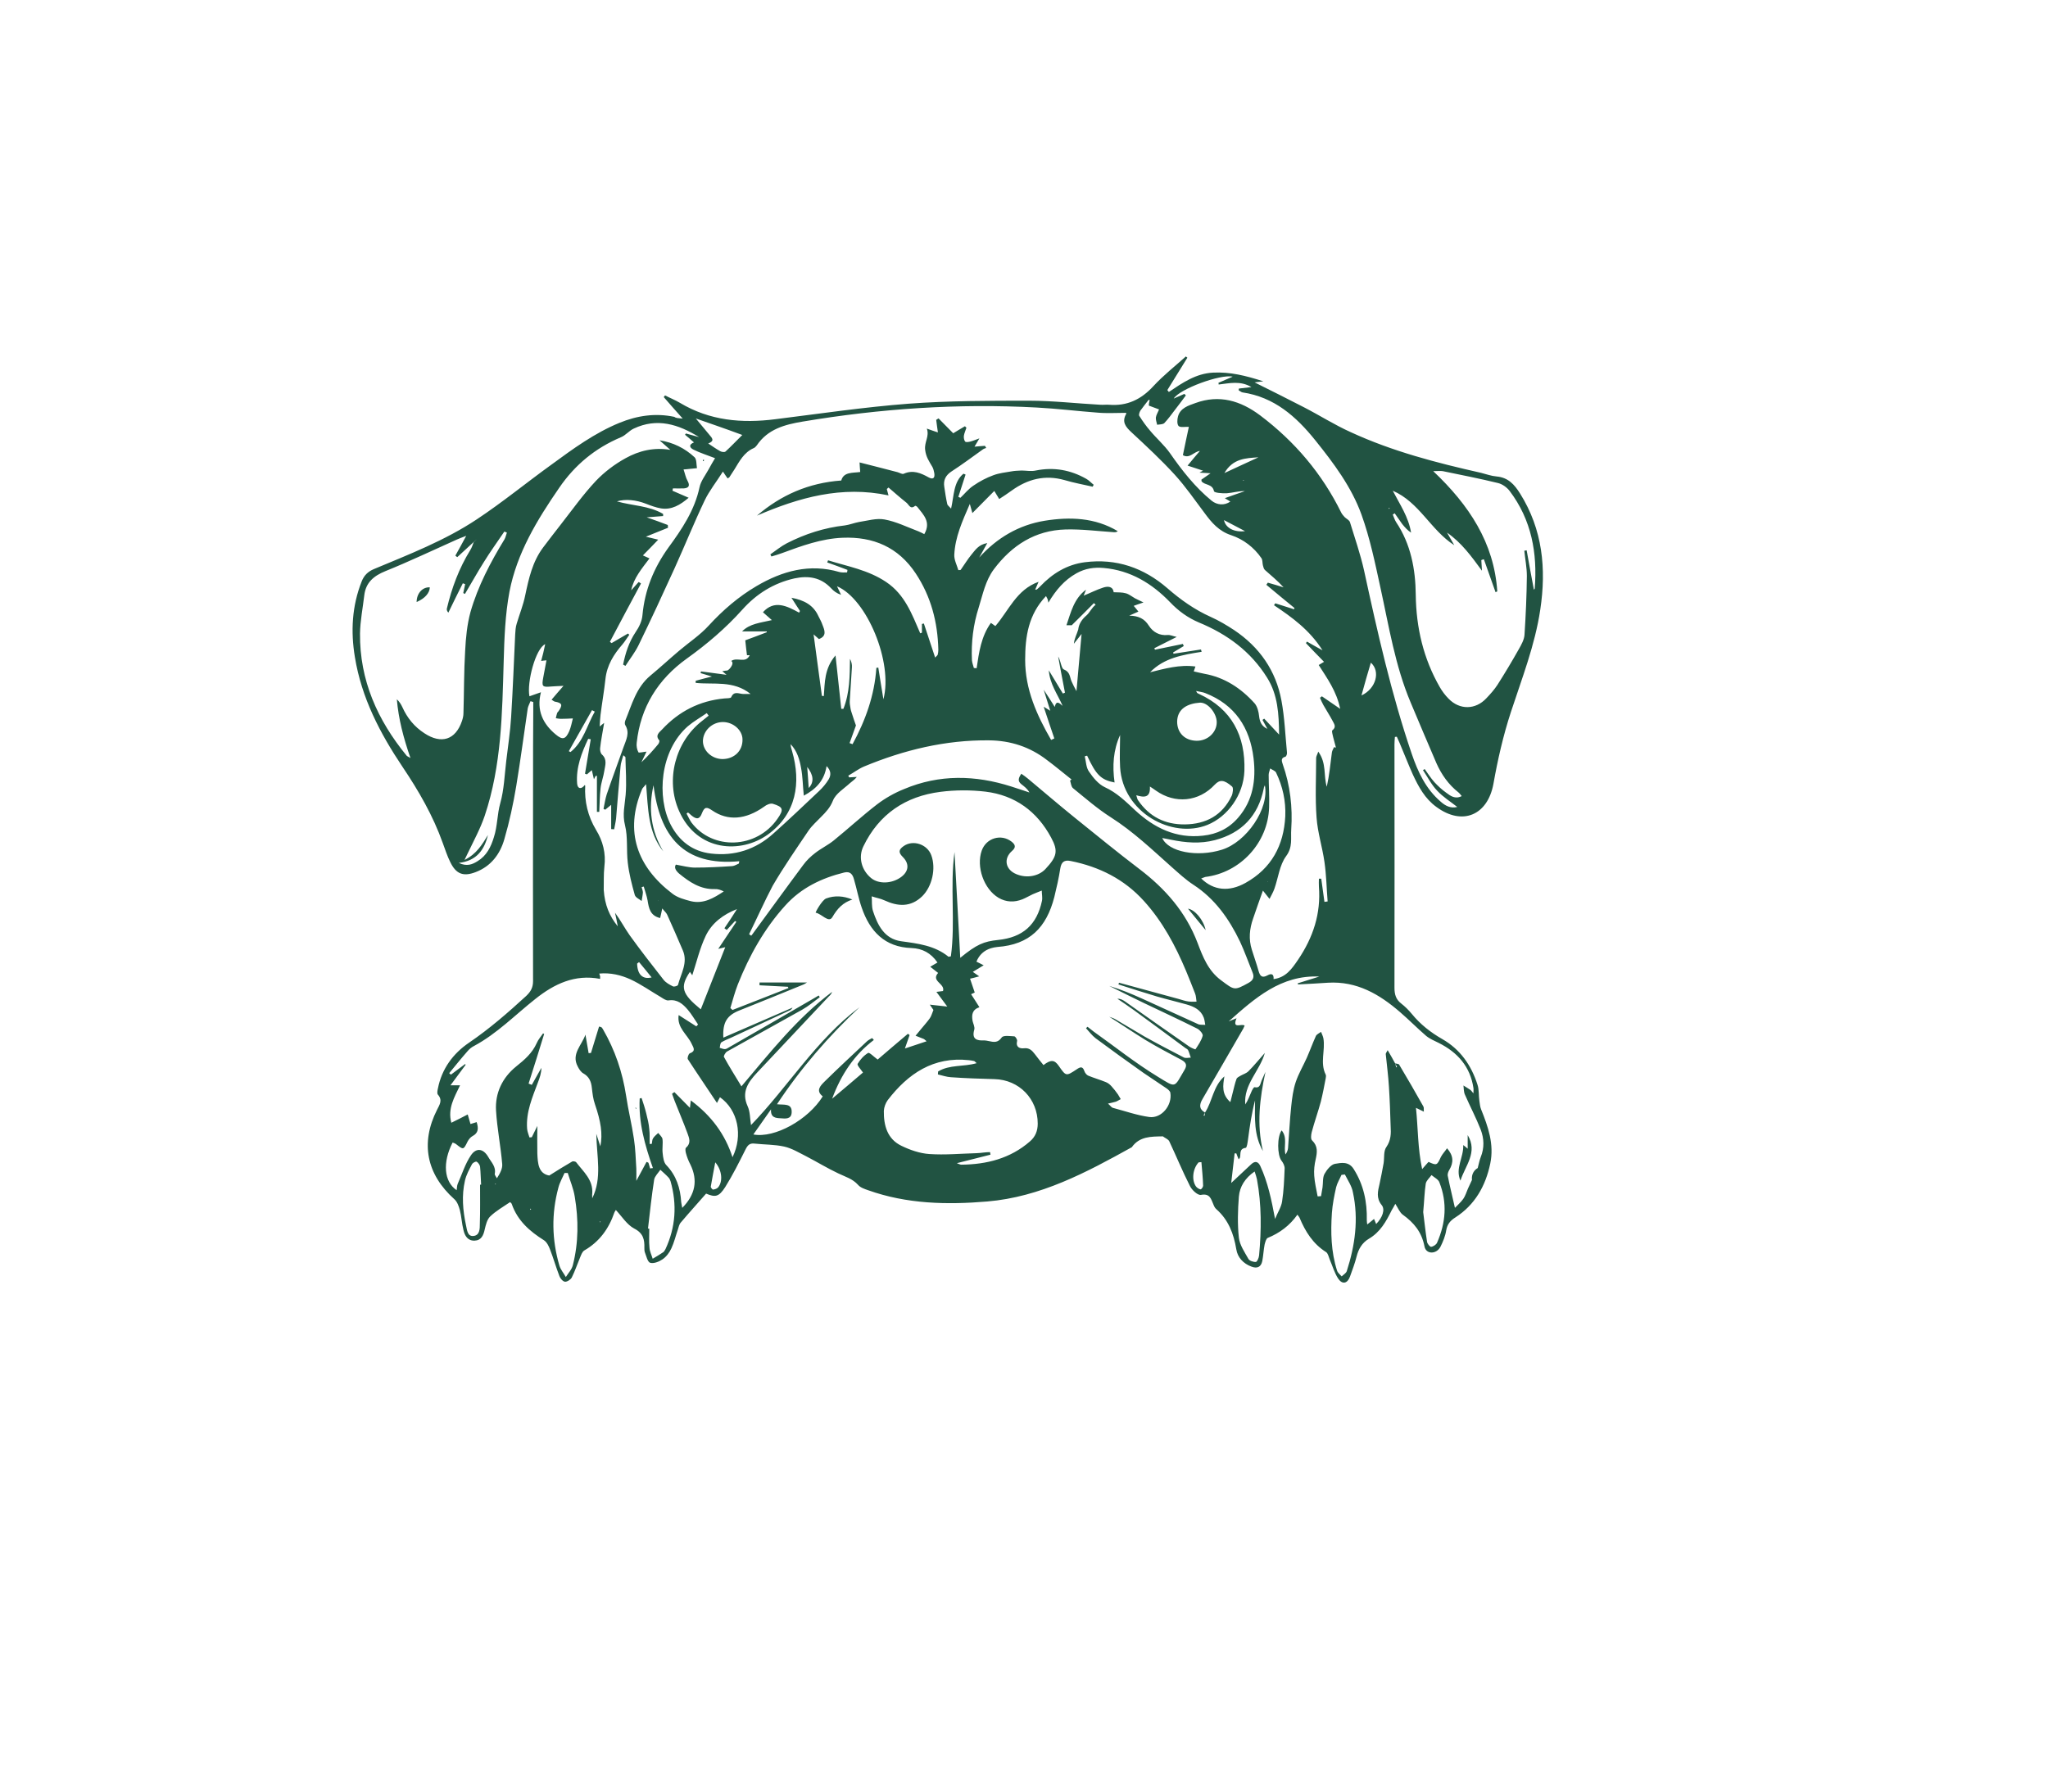 <?xml version="1.0" encoding="utf-8"?>
<!-- Generator: Adobe Illustrator 24.2.3, SVG Export Plug-In . SVG Version: 6.00 Build 0)  -->
<svg version="1.1" id="Layer_1" xmlns="http://www.w3.org/2000/svg" xmlns:xlink="http://www.w3.org/1999/xlink" x="0px" y="0px"
	 viewBox="0 0 595.3 841.9" style="enable-background:new 0 0 595.3 841.9; fill: #215342;" xml:space="preserve"
	 height="350" width="400" transform="translate(-45, -30)">
<g>
	<path d="M182.3,226.7c-3.4-3.8-6.2-7-8.9-10.1c0.2-0.3,0.4-0.5,0.6-0.8c2.3,1.2,4.8,2.2,7,3.5c14,8.4,29.1,9.7,44.8,7.7
		c20.9-2.6,41.7-5.7,62.7-7.3c18.8-1.4,37.8-1.4,56.6-1.4c11.1,0,22.3,1.3,33.4,1.9c1.4,0.1,2.7-0.1,4.1,0
		c8.5,0.7,15.1-2.5,20.8-8.7c4.7-5.1,10.2-9.4,15.3-14c0.2,0.2,0.5,0.4,0.7,0.6c-3.1,5.1-6.3,10.1-9.4,15.2c0.2,0.3,0.5,0.6,0.7,0.9
		c6.4-4.3,12.7-8.7,20.8-9.1c7.9-0.4,15.3,1.4,23.6,4.1c-2.1,0.2-3.3,0.4-4.1,0.5c7.6,3.8,15.5,7.7,23.2,11.7
		c7.4,3.8,14.4,8.3,22,11.7c19.5,9,40.3,14.4,61.2,19.1c2.4,0.6,4.8,1.5,7.3,1.7c5.4,0.5,8.3,3.7,11,8c10.6,16.9,12.4,35.3,9.5,54.6
		c-2.5,16.7-8.6,32.2-13.8,48.1c-3.6,11-6.2,22.4-8.2,33.7c-2.7,14.8-14.6,19.9-26.8,10.9c-5.4-3.9-8.4-9.5-11.1-15.3
		c-2.2-4.9-4.1-9.9-6.2-14.8c-0.4-1-0.9-1.9-1.3-2.9c-0.3,0-0.6,0.1-0.9,0.1c-0.1,1.2-0.2,2.3-0.2,3.5c0,38.1,0.1,76.3,0,114.4
		c0,3.1,0.7,5.5,3.2,7.4c1.8,1.4,3.4,3,4.9,4.8c4,4.9,8.8,8.7,14.4,11.9c8.4,4.8,13.6,12.3,16.5,21.4c0.8,2.4,0.5,5.1,0.9,7.7
		c0.2,1.3,0.3,2.7,0.8,3.9c3.3,8.2,6.2,16.4,4.3,25.5c-2.2,10.5-7.2,19.4-16.4,25.3c-2.4,1.5-3.8,3.2-4.3,6.1
		c-0.4,2.6-1.5,5.3-2.7,7.7c-1.9,3.6-6.8,3.6-7.5-0.2c-1.3-6.7-4.9-11.1-10.2-14.9c-1.4-1-2.2-3.1-3.5-5.1c-0.7,1.3-1.2,2.2-1.7,3
		c-2.6,5.3-5.4,10.3-10.7,13.4c-3.2,1.9-4.9,4.8-5.8,8.4c-0.8,3.2-2,6.3-3.1,9.4c-1.2,3.3-3.6,3.8-5.5,1c-1.8-2.7-2.7-6-4-9
		c-0.5-1.2-0.8-2.9-1.7-3.5c-6.2-3.9-9.8-9.7-12.5-16.2c-0.2-0.4-0.5-0.7-1-1.4c-3.6,5.1-8.3,8.6-13.9,10.9c-0.8,0.3-1.2,2-1.5,3.1
		c-0.5,2.6-0.6,5.2-1.1,7.8c-0.6,2.9-2.5,3.6-5.1,2.6c-3.8-1.4-6.5-4.3-7.1-8.1c-1.2-7.3-3.7-13.9-9.4-18.9
		c-0.7-0.6-1.1-1.5-1.4-2.3c-1.1-2.5-1.6-5.2-5.8-4.4c-1.5,0.3-4.3-2.3-5.2-4.2c-3.5-6.9-6.4-14-9.7-21c-0.5-1-2-1.5-3-2.3
		c-0.1,0-0.2,0-0.3,0c-5.3,0.1-10.7,0-14.3,5.1c-21.4,11.9-43,23.4-67.9,25.5c-18.9,1.6-37.8,1.2-56-5.3c-1.7-0.6-3.6-1.2-4.7-2.5
		c-2.6-2.9-6-3.8-9.3-5.4c-5.1-2.4-10-5.4-15-8c-3.4-1.7-6.8-3.8-10.4-4.6c-4.5-1-9.3-0.9-13.9-1.4c-2.4-0.3-3.3,0.8-4.3,2.8
		c-3,6-6,12-9.5,17.6c-3,4.7-4.7,4.9-9,3.1c-4.1,4.7-8.1,9.1-11.9,13.6c-0.8,0.9-1,2.2-1.4,3.4c-1,2.9-1.7,5.9-3,8.7
		c-0.9,2-2.4,4-4.2,5.2c-1.6,1.1-4.1,2.1-5.8,1.6c-1.2-0.4-1.8-3.2-2.5-5c-0.2-0.6-0.2-1.4-0.2-2c0.1-3.9-0.5-6.9-4.8-9.1
		c-3.4-1.8-5.7-5.6-8.6-8.7c-0.2,0.3-0.5,0.7-0.7,1.2c-2.6,7.6-7,13.7-14.1,17.8c-1,0.6-1.5,2.1-2,3.3c-1.3,3.1-2.4,6.4-3.9,9.4
		c-0.5,1-2.2,2.1-3.2,2c-1-0.1-2.2-1.5-2.6-2.6c-1.6-4.1-2.8-8.4-4.4-12.5c-0.6-1.6-1.5-3.5-2.9-4.4c-6.7-4.2-12.4-9.2-15.1-17
		c-0.1-0.4-0.6-0.7-0.8-0.9c-3.2,2.2-6.6,4.1-9.3,6.7c-1.5,1.4-2.1,4-2.6,6.1c-0.6,2.8-1.6,5.2-4.8,5.3c-3.2,0.1-4.6-2.3-5.2-5
		c-0.8-3.1-0.9-6.3-1.7-9.4c-0.5-1.8-1.2-3.8-2.5-5c-13.2-11.8-16.1-26.5-8.2-42.1c1.2-2.4,2.7-4.5,0.4-7.1c-0.5-0.6-0.2-2,0-2.9
		c1.8-9.2,7.1-16.4,14.6-21.5c9.7-6.6,18.4-14.2,26.9-22c2.2-2.1,3.2-4,3.2-7c-0.1-31,0-62,0-92.9c0-11.5,0-23,0.1-34.5
		c0-1.2,0-2.4,0-3.7c-0.4-0.1-0.9-0.3-1.3-0.4c-0.4,1.1-1.1,2.3-1.3,3.4c-1.8,12.2-3.4,24.4-5.4,36.5c-1.4,8.4-3.2,16.8-5.6,25
		c-2,7-6.3,12.7-13.4,15.4c-5.9,2.3-9.3,0.9-12-4.7c-1.4-2.8-2.4-5.9-3.5-8.9c-4.6-12.9-11.3-24.5-18.9-35.8
		c-10.6-15.8-19.3-32.5-22.4-51.6c-2-12.1-1.4-24,3.2-35.6c1.1-2.8,2.9-4.6,5.8-5.8c16.5-6.9,33.3-13.4,48.2-23.3
		c12.1-8,23.4-17.3,35.2-25.8c10.1-7.4,20.2-14.8,31.9-19.6c8.3-3.4,16.9-4.7,25.8-2.8C179.1,226.5,180.2,226.5,182.3,226.7z
		 M351.9,354.1c1.7,2.6,3.4,5.2,5.2,8.1c0.7-3.3,2.2-1.8,3.7-0.5c-2.4-5.5-6-10.2-6.5-16.7c2.4,4,4.5,7.4,6.6,10.9
		c0.6-0.2,0.4-0.2,1-0.4c-1.1-5.7-2.2-11.4-3.2-17c1.3,2.1,1.4,5.6,2.7,6.1c3,1.2,2.7,3.6,3.6,5.6c0.6,1.4,1.3,2.7,2.3,4.6
		c0.8-9.3,1.6-17.7,2.4-26.9c-1.6,2-2.6,3.3-3.6,4.6c0.2-2.5,1.4-4.5,2-6.6c0.1-0.2,0.1-0.4,0.1-0.6c0.4-2.4,1.9-4.5,3.8-6.1
		c1.6-1.4,2.5-3.7,4.3-5c-0.3-0.3-0.5-0.5-0.8-0.8c-3.5,3.5-6.9,7-10.4,10.4c-1,0-1.6,0-2.5,0l0,0c2.1-6.1,3.5-12.5,9.2-16.7
		c-0.4,0.9-0.7,1.9-1.1,2.8c3.2-1.3,6.1-2.8,9.2-3.8c2.2-0.7,4.5-0.6,4.9,2.2c2.1,0.1,4,0,5.7,0.5c1.5,0.4,2.8,1.5,4.2,2.3
		c1.1,0.6,2.3,1.1,4.1,2c-2.1,0.7-3.3,1.1-4.6,1.6c0.8,0.9,1.4,1.7,2.2,2.7c-1.4,0.6-2.4,1.1-4.3,1.9c4.4,0.1,7.1,1.4,9.2,4.7
		c1.9,3,5,4.8,8.9,4.4c1.1-0.1,2.3,0.5,4.2,0.9c-4,2-7.3,3.7-10.5,5.3c0.1,0.4,0.1,0.3,0.3,0.7c4.4-0.9,8.7-1.8,13.1-2.7
		c0.2,0.6,0.2,0.4,0.4,1c-1.7,1-3.4,2-5,3c0.1,0.3,0.1,0.3,0.2,0.6c4.3-0.7,8.6-1.3,12.9-2c0.1,0.4,0.2,0.7,0.3,1.1
		c-8.8,1.4-17.6,2.8-24.2,9.6c7-1.7,13.8-3.7,21.3-2.7c-0.3,0.9-0.5,1.5-0.8,2.3c1.8,0.4,3.3,0.8,4.9,1.1
		c9.6,1.7,17.3,6.8,23.7,13.9c1.3,1.5,1.9,4,2.1,6c0.3,2.7,1.2,4.8,3.9,6c-0.8-1.4-1.5-2.8-2.3-4.2c0.5-0.4,0.3-0.2,0.8-0.6
		c2.1,2.3,4.3,4.6,7,7.5c-0.1-9.8-0.6-18.7-5.6-26.7c-7.7-12.4-18.8-20.5-32.1-26c-5.2-2.2-9.6-5.4-13.5-9.5
		c-8.5-8.8-18.6-15-31.2-16.1c-4.5-0.4-8.7,0.2-12.8,2.5c-5.7,3.2-9.6,7.8-13.2,13.8c-0.2-1-0.2-1.4-0.4-1.7
		c-0.1-0.4-0.4-0.7-0.7-1.4c-8.3,8.7-9.8,19.1-9.8,30c0,13.9,5.5,26,12.2,37.6c0.9-0.4,0.6-0.3,1.5-0.7c-1.6-4.8-3.3-9.6-5-14.9
		c1.1,0.7,1.9,1.2,3.1,1.9C353.8,360.3,352.9,357.2,351.9,354.1L351.9,354.1z M202.9,345.1c0.8,0.4,4.1-3.4,2.2-4.5
		c2.9-2,6.7,1.4,8.7-2.7c-0.9,0-1.5,0-1.3,0c-0.3-2.2-0.5-4.2-0.8-7c2.8-1,6.4-2.4,10.1-3.8c0-0.1,0-0.3,0-0.4c-3.9,0-7.7,0-11.6,0
		c3.7-3.7,8.5-4,14-5.3c-1.8-1.6-3.2-2.8-4.2-3.7c5.3-5.9,11.2-3,17,0.2c0.1-0.3,0.3-0.5,0.4-0.8c-1.3-1.9-2.5-3.9-4-6.2
		c6,1.1,10.3,3.5,12.6,8.5c0.7,1.4,1.5,2.8,2,4.3c1,2.5,2.1,5.2-1.7,6.6c-0.6-0.5-1.2-1.1-2.5-2.2c1.4,10.2,2.6,19.6,3.9,28.9
		c0.3,0,0.6,0.1,0.9,0.1c0.5-6.3,0.2-12.9,5.5-19.1c1,8.9,1.8,17,2.7,25.1c0.3,0,0.7,0,1,0c3-7.5,3-15.5,3.1-23.5
		c0.7,1.3,1,2.7,0.9,4c-0.3,5.2-0.7,10.4-1,15.7c-0.1,1.3,0.2,2.6,0.4,3.9c0.2,1.1,0.7,2.2,1,3.3c0.4,1.2,0.8,2.5,1.5,4.4
		c-0.8,2.2-1.9,5.2-3,8.3c0.5,0.2,1,0.3,1.4,0.5c6.1-11.2,10.3-22.9,11.2-35.9c0.3,0,0.6,0,0.9-0.1c0.8,4.9,1.5,9.7,2.4,14.9
		c4.6-17.3-7.7-47.1-21.8-53.1c0.7,1.4,1.3,2.7,1.9,4c-2.1-0.7-3.5-1.8-4.7-3.1c-4.8-5.1-10.6-6-17.2-4.6
		c-9.8,2.2-17.9,7.3-24.5,14.7c-7.8,8.7-16.6,16.2-26.1,23c-13.5,9.7-21.7,22.8-23.5,39.5c-0.2,1.5,0.1,3.2,0.8,4.5
		c0.2,0.4,2.4-0.2,3.8-0.3c-0.8,1.7-1.6,3.3-2.4,5c2.9-2.7,5.5-5.6,7.9-8.5c0.4-0.5,0.7-1.5,0.5-1.8c-2.1-2.4,0.1-3.8,1.3-5.1
		c7.9-8.5,17.6-13.5,29.3-14.6c1.1-0.1,3,0,3.2-0.6c1.3-3,3.5-1.6,5.5-1.5c1,0,1.9,0,3.6,0c-8.1-6.5-17.3-4.3-25.8-5.2
		c0-0.3,0-0.7,0-1c2.2-0.6,4.4-1.2,7.6-2c-2.4-0.7-3.9-1.2-5.3-1.6c0.1-0.3,0.1-0.5,0.2-0.8c4,0.5,8,1.1,12,1.6
		c-0.5-0.4-1.1-0.9-2-1.7C201.8,345.2,202.4,345.2,202.9,345.1z M76.4,291.8c-0.3-0.2-0.6-0.4-0.9-0.7c1.6-2.9,3.2-5.7,5.1-9.3
		c-1.9,0.7-3.1,1.2-4.3,1.7c-11.2,5-22.3,10.3-33.7,14.9c-5.4,2.2-9.2,5.3-9.9,11.4c-0.7,6-1.9,11.9-2,17.9
		c-0.2,21.9,8.2,40.7,21.9,57.4c0.2,0.3,0.7,0.4,1.8,1.1c-3.3-9.5-5.6-18.3-6.4-27.6c1.2,1.1,2,2.4,2.6,3.7
		c2.3,5.1,5.6,9.2,10.4,12.3c7.9,5.2,14.6,3.1,17.6-5.8c0.4-1.2,0.7-2.4,0.7-3.7c0.3-9.8,0.2-19.6,0.8-29.3
		c0.3-6.1,0.9-12.3,2.5-18.2c3.5-12.2,9.4-23.4,16-34.2c0.5-0.9,0.7-2,1.1-3.1c-0.4-0.2-0.8-0.4-1.2-0.5c-3.2,4.8-6.6,9.4-9.6,14.3
		c-3.1,4.9-5.9,10-8.9,15c-0.3-0.1-0.5-0.3-0.8-0.4c0.3-1.4,0.6-2.8,0.9-4.2c-0.4-0.1-0.7-0.3-1.1-0.4c-2.3,4.6-4.6,9.2-6.8,13.8
		c-0.7-0.8-0.8-1.4-0.7-1.9c2.3-9.7,5.7-18.9,11-27.5c0.7-1.1,1.1-2.4,1.6-3.7c0.5-0.5,1-0.9,1.5-1.4
		C85.3,283.5,79,289.5,76.4,291.8z M382.7,507.8c1,0.4,2.2,0.7,3.1,1.3c4.5,2.6,9,5.4,13.5,8c6.1,3.4,12.2,6.6,18.4,9.8
		c0.9,0.5,2.2,0.1,3.3,0.1c-0.4-1.1-0.7-2.3-1.2-3.4c-0.2-0.5-0.8-0.8-1.3-1.1c-8.1-6-16.1-11.9-24.2-17.8c-2.6-1.9-5.2-3.6-7.8-5.4
		c1.5,0,2.6,0.6,3.6,1.3c10.1,7.1,20.1,14.2,30.2,21.2c0.9,0.6,2.8,1.4,2.9,1.3c1.3-2,2.8-4.1,3.4-6.4c0.2-0.8-1.3-2.7-2.5-3.3
		c-8.4-4.2-16.8-8.1-25.2-12.1c-5.4-2.6-10.8-5.3-16.2-8c5.3,1.6,10.4,3.7,15.5,6c8.7,3.9,17.4,8,26.1,11.9c1,0.5,2.3,0.3,3.5,0.4
		c-0.2-1.1-0.3-2.3-0.7-3.4c-1.4-3.7-4.6-5.2-8.1-6.2c-4.6-1.3-9.3-2.4-13.8-3.7c-6.1-1.8-12.2-3.8-18.2-5.7
		c0.1-0.3,0.2-0.5,0.3-0.8c9.3,2.5,18.6,5.1,27.9,7.6c1.5,0.4,3.1,1,4.6,1.2c1.3,0.2,2.6,0.1,3.9,0.1c-0.2-1.3-0.2-2.7-0.7-3.9
		c-1.3-3.5-2.8-7-4.2-10.5c-5-11.9-11-23.2-19.8-32.9c-9.3-10.3-21-16.1-34.4-18.8c-3-0.6-4.4,0.4-4.9,3.5
		c-0.7,4.5-1.7,8.9-2.8,13.4c-3.7,14.4-11.6,22.4-26.8,23.5c-1,0.1-2,0.3-3,0.6c-3.2,1-5.5,3.1-6.8,6.3c1.1,0.5,2,1,3.4,1.7
		c-1.9,1.2-3.4,2.1-5.1,3.1c1,0.7,1.8,1.3,3,2.1c-2.1,0.6-3.4,0.9-4.3,1.1c0.8,2.3,1.5,4.4,2.2,6.5c-0.8,0.4-1.5,0.7-1.7,0.8
		c1.4,2.1,2.6,4.1,3.9,6.1c-3.5,1.2-3.7,3.7-3.2,6.5c0.3,1.3,1.1,2.8,0.8,4c-1.3,4.5,1.1,5.3,4.7,5.1c0.7,0,1.4,0.2,2,0.3
		c2.4,0.5,4.3,1,6.2-1.7c0.8-1.1,3.9-0.6,5.9-0.5c0.5,0,1.5,1.6,1.3,2.2c-0.7,3,1.4,3.6,3.2,3.4c2.5-0.3,3.8,1,5.1,2.7
		c1.3,1.7,2.7,3.5,4.1,5.2c3.5-2.7,5.2-2.5,7.2,0.4c3.4,4.9,3.4,4.9,8.4,1.6c1.6-1.1,2.8-1.6,3.6,0.8c0.3,0.9,1.1,1.9,1.9,2.2
		c2.7,1.1,5.5,1.9,8.2,3c1,0.4,1.9,1.1,2.6,1.9c1.1,1.2,2.2,2.6,3.1,3.9c0.5,0.7,0.8,1.5,1.3,2.2c-0.8,0.4-1.5,0.9-2.3,1.2
		c-1,0.3-2,0.5-3.7,0.9c1.2,1,1.6,1.8,2.3,2c5.7,1.5,11.3,3.5,17.1,4.3c5.8,0.8,10.9-5.6,9.9-11.4c-0.1-0.7-1-1.5-1.7-2
		c-3.6-2.5-7.4-4.9-11-7.4c-7.5-5.3-15-10.7-22.4-16.2c-1.7-1.3-3-3.1-4.5-4.7c0.2-0.2,0.4-0.5,0.7-0.7c0.9,0.7,1.9,1.5,2.8,2.2
		c10,7.1,19.6,14.8,30.1,21.2c9,5.5,7.6,5.4,12.7-3.2c1.3-2.2,0.7-3.4-1.4-4.6c-5.7-3-11.5-6.1-17-9.4
		C393.9,515.1,388.3,511.3,382.7,507.8L382.7,507.8z M427.7,552.8c3.5-5.3,3.8-12.4,9.1-17c-0.7,4.3-1.4,8.4,2.8,12.1
		c0.4-1.7,0.8-3.1,1.1-4.4c0.6-2.2,1-4.4,1.8-6.5c0.2-0.6,1.2-1.1,1.9-1.5c1.2-0.7,2.7-1.1,3.7-2.1c2.7-2.7,5.1-5.7,7.7-8.6
		c-2.4,8.5-10,14.7-9.2,24.2c1.3-1.9,2-4,2.9-6c0.3-0.8,1.1-2.1,1.4-2.1c2.8,0.6,2.7-1.6,3.4-3.2c0.6-1.4,1.2-2.7,1.8-4
		c-2.7,12.4-4.2,24.7-1.2,37.2c-4.3-7.4-3.8-15.6-3.7-23.8c-1.6,6.1-2.5,12.2-3.3,18.3c-0.2,1.4-0.5,3.9-1.1,4
		c-3.2,0.4-2.2,2.9-2.7,4.6c-0.1,0.3-0.4,0.5-0.6,0.8c-0.4-1-0.8-1.9-1.1-2.8c-0.3,0-0.5,0-0.8,0c-0.6,4.9-1.1,9.9-1.6,13.9
		c2.9-2.7,6.1-5.7,9.4-8.8c1.8-1.7,3.3-1.3,4.3,0.9c3.5,7.6,5.2,15.7,6.9,24.8c1.2-3,2.9-5.5,3.3-8.2c0.8-5.2,1-10.4,1.2-15.6
		c0-1.2-0.7-2.6-1.5-3.6c-2-2.6-2.1-11.3,0.1-14.2c2.9,3.5,0.8,7.6,1.8,11.3c0.7-1,1.1-2,1.2-3c0.5-6.6,0.8-13.1,1.5-19.7
		c0.4-3.8,0.9-7.7,2.1-11.3c1.3-3.9,3.5-7.6,5.2-11.4c1.5-3.4,2.8-7,4.3-10.3c0.4-0.8,1.6-1.3,2.4-1.9c0.4,1,0.9,2,1.1,3
		c1,5.6-1.7,11.5,1.1,17.1c0.2,0.4,0.1,1.1,0,1.7c-0.7,3.7-1.4,7.4-2.3,11c-1.3,4.8-3,9.5-4.3,14.4c-0.3,1.2-0.5,3.2,0.2,3.8
		c2.8,2.7,2.4,5.6,1.7,8.8c-0.6,2.5-0.9,5.2-0.7,7.8c0.2,3.2,1,6.4,1.6,9.7c0.5,0,1.1-0.1,1.6-0.1c0.2-1.4,0.5-2.7,0.7-4.1
		c0.3-2.1,0-4.6,0.9-6.3c1.1-2,3.1-4.5,5-4.8c2.9-0.5,6.4-1.2,8.7,2.4c4.7,7.4,6.4,15.5,6.2,24.1c0,0.6,0.1,1.2,0.2,2
		c1.2-1,2.2-1.7,3.2-2.6c0.4,0.9,0.7,1.6,1,2.4c3-3.1,4.3-6.8,2.6-8.9c-2.7-3.3-1.8-6.6-1-10c0.7-3.2,1.3-6.4,1.9-9.7
		c0.4-2.6-0.1-5.7,1.3-7.6c2.2-3.2,2.2-6.4,2-9.7c-0.2-6.2-0.4-12.4-0.8-18.6c-0.3-5.1-1-10.3-1.5-15.4c0-0.4,0.4-0.8,0.9-1.8
		c1.4,2.4,2.5,4.3,3.5,6.2c0.2,0.6,0.4,1.3,0.5,1.9c0.1-0.1,0.2-0.1,0.4-0.2c-0.3-0.6-0.6-1.1-0.9-1.7c0.7,0.2,1.7,0.2,1.9,0.6
		c3.9,6.5,7.7,13.1,11.4,19.7c0.3,0.6,0.1,1.4,0.2,2.4c-1.2-0.6-2.1-1-3.7-1.8c1,9.7,0.8,19,2.9,28.8c1.5-1.8,2.3-2.6,3-3.4
		c3.9,1.8,4,1.6,5.8-2.3c0.7-1.4,1.9-2.6,2.9-4.1c3.1,3.5,3.1,6.7,1.1,10.1c-0.5,0.8-0.9,1.9-0.8,2.7c1,5.1,2.3,10.2,3.4,15.2
		c1-1.1,2.7-2.5,3.9-4.2c1-1.4,1.5-3.2,2.2-4.8c0.6-1.4,1.3-2.7,1.9-4.1c-0.3-2.8,1.1-4.7,2.7-5.6c0.6-2.4,0.9-3.8,1.4-5.1
		c1.8-4.4,1.6-8.8,0-13c-2.2-5.6-5-10.9-7.4-16.4c-0.6-1.3-0.5-2.9-0.7-4.3c1.1,0.7,2.3,1.4,3.3,2.1c0.4,0.3,0.7,0.8,1.4,1.6
		c0-1.3,0.1-1.9,0-2.5c-1.5-10.1-7.5-16.8-16.3-21.2c-2-1-4.2-1.9-5.9-3.3c-4.2-3.6-8.1-7.6-12.3-11.2c-9.7-8.4-20.3-14.6-33.8-13.8
		c-4.7,0.3-9.4,0.6-14.1,0.8c-0.1-0.2-0.1-0.3-0.2-0.5c3.4-1.1,6.8-2.1,10.2-3.2c-18.1-0.8-30.3,10.2-42.6,21.1
		c1.1-0.5,2.2-0.9,3.7-1.5c-2.3,5.5,2.6,2.2,3.8,3.5c-0.3,0.5-0.4,0.9-0.6,1.3c-6.4,11-12.7,22.1-19.1,33
		C424.8,549.3,425,551.3,427.7,552.8c-0.2,0.5-0.5,0.9-0.7,1.4c0.2,0,0.3,0.1,0.5,0.1C427.6,553.8,427.6,553.3,427.7,552.8z
		 M151.8,465.3c-0.4-2.1-0.8-4.3-1.3-6.4c2.6,3.5,4.5,7.2,6.9,10.6c5.1,7.1,10.5,14,15.9,20.9c1.1,1.4,2.8,2.3,4.4,3.1
		c0.6,0.3,2.3-0.2,2.4-0.7c1.4-5.3,4.7-10.4,2.3-16.1c-2.4-5.7-4.9-11.3-7.4-16.9c-0.4-0.9-1.3-1.6-2.3-2.9c-0.4,2-0.7,3.2-1,4.5
		c-4.7-1.1-5.3-4.6-5.9-8.3c-0.4-2.2-1.2-4.4-1.8-6.5c-0.3,0.1-0.7,0.2-1,0.3c0.2,0.8,0.6,1.7,0.6,2.5c-0.1,1.4-0.4,2.7-0.6,4
		c-1.1-0.9-2.8-1.6-3.2-2.8c-1.4-5-2.7-10-3.3-15.2c-0.7-5.9,0.1-12-1.3-17.6c-1.3-5.1-0.1-9.5,0.3-14.3c0.5-5.9,0-11.8-0.1-17.7
		c0-0.1-0.3-0.3-1-0.9c-0.5,2-1.2,3.6-1.3,5.3c-0.8,8.2-1.4,16.3-2.1,24.5c-0.2,1.7-0.6,3.3-0.9,5c-0.5,0-0.9-0.1-1.4-0.1
		c0-3.7,0-7.3,0-11.4c-1.4,1.1-2.1,1.7-2.8,2.3c-0.3-0.1-0.5-0.3-0.8-0.4c0.5-2.3,0.8-4.6,1.5-6.8c2.5-7.4,5.3-14.8,7.9-22.2
		c1.2-3.4,3.1-6.7,0.8-10.4c-0.3-0.5-0.2-1.4,0-2c3.1-7.5,5.1-15.6,11.8-21.2c4.6-3.8,8.9-7.8,13.4-11.6c4.7-4,9.9-7.4,14-11.9
		c6.7-7.3,14-13.6,22.5-18.6c12.1-7.1,24.9-10.7,38.9-6.6c1.1,0.3,2.4,0.2,3.6,0.2c0.1-0.4,0.2-0.8,0.2-1.2
		c-3.2-1.2-6.3-2.4-9.5-3.5c0.1-0.3,0.3-0.7,0.4-1c9.3,2.9,18.8,4.5,27.3,10.2c8.8,5.9,12.1,15.1,16,24.1c0.3-0.1,0.5-0.2,0.8-0.3
		c0-1.4,0-2.7,0-4.1c0.3-0.1,0.6-0.1,0.9-0.2c1.7,5.2,3.5,10.4,5.3,16c0.8-0.8,1.1-1.1,1.2-1.3c0.2-0.8,0.3-1.6,0.3-2.4
		c-0.3-12.9-3.4-24.9-10.6-35.8c-8.2-12.4-20-17.4-34.4-16.8c-9.9,0.4-19.2,3.8-28.4,7.2c-1.6,0.6-3.3,1.1-5,1.6
		c-0.2-0.3-0.4-0.7-0.5-1c2.6-1.8,5-3.8,7.7-5.2c8.6-4.4,17.6-7.3,27.3-8.4c2.2-0.3,4.4-1.2,6.6-1.6c4-0.6,8.2-1.9,12-1.2
		c5.5,1,10.7,3.6,16,5.6c1,0.4,1.9,0.9,2.7,1.3c3.3-5.7-0.4-9.1-3.2-12.7c-0.2-0.3-0.9-0.7-1.1-0.6c-2.3,1.9-2.9-0.6-4.1-1.5
		c-2.9-2.3-5.6-4.7-8.4-7.1c-0.3,0.2-0.5,0.5-0.8,0.7c0.2,0.9,0.5,1.8,0.8,3c-22-4.7-42.1,1-61.8,9.5c11.3-9.7,24.3-15.4,39.6-16.5
		c1.1-4.1,5.3-3.5,8.9-4c-0.1-1.3-0.2-2.4-0.3-4.5c6.4,1.6,12.1,3.1,17.9,4.6c1,0.3,2.2,1.1,2.9,0.7c4.3-1.9,8-0.3,11.6,1.7
		c2,1.1,3.1,0.5,2.7-2c-0.2-1-0.4-2-0.9-2.9c-1.5-2.6-3-4.6-3.4-8.1c-0.4-3.7,2.1-6.2,0.8-9.9c2.1,0.8,3.5,1.2,5.2,1.8
		c-0.3-2.3-0.6-4.1-0.8-5.9c0.4-0.2,0.7-0.5,1.1-0.7c2.2,2.3,4.5,4.5,6.9,7c1.4-0.9,3.5-2.1,5.5-3.3c0.2,0.2,0.5,0.5,0.7,0.7
		c-0.4,1.3-1,2.5-1.2,3.8c-0.1,0.9,0.1,2.1,0.6,2.7c0.4,0.4,1.6,0.2,2.4,0c1.2-0.3,2.4-0.8,4.3-1.5c-1,1.7-1.6,2.7-2.3,3.9
		c1.9-0.2,3.4-0.3,4.9-0.4c0.2,0.3,0.4,0.7,0.6,1c-0.5,0.2-1.1,0.3-1.6,0.7c-4.9,3.5-9.7,7.1-14.8,10.4c-2.7,1.8-3.8,4.1-3.3,7.2
		c0.4,2.7,0.8,5.4,1.4,8.1c0.1,0.5,0.7,0.9,1.8,2.1c1.4-6.2,1.1-12.5,5.8-16.4c0.3,0.1,0.7,0.3,1,0.4c-1.1,3.5-2.3,7-3.4,10.5
		c0.3,0.1,0.6,0.3,1,0.4c2-1.9,3.8-4.2,6.1-5.7c2.9-2,6.1-3.7,9.4-4.9c2.7-1,5.6-1.3,8.5-1.8c1.5-0.3,3.1-0.3,4.7-0.4
		c2.2,0,4.5,0.5,6.7,0c8.4-1.7,16.3-0.3,23.7,3.9c1.3,0.7,2.3,1.9,3.5,2.8c-0.2,0.3-0.3,0.6-0.5,0.9c-4.4-1-8.8-1.8-13.2-3.1
		c-9.2-2.6-17.3-0.5-24.8,4.9c-1.9,1.4-3.9,2.7-5.9,4c-0.7-1.2-1.3-2.1-2.3-3.8c-3.6,3.6-6.8,6.9-10.3,10.4
		c-0.4-1.4-0.7-2.4-1.2-4.3c-3.6,8.3-6.9,15.6-7.3,23.9c-0.1,2.4,1.2,4.8,1.9,7.2c0.4,0,0.7,0,1.1-0.1c1.7-2.4,3.2-4.9,5-7.1
		c1.8-2.1,3.3-4.8,7.5-5.5c-1.5,2.7-2.7,4.8-3.8,6.8c8.4-9.3,18.6-15.3,30.8-17.3c11.8-1.9,23.6-1.5,34.3,4.9
		c-0.6,0.5-1.1,0.5-1.7,0.5c-7.6-0.5-15.2-1.5-22.8-1.3c-14.3,0.4-25.2,7.4-33.7,18.7c-4,5.4-5.2,11.8-7.1,17.9
		c-2.6,8.1-3.6,16.4-3.2,24.9c0.1,1.2,0.6,2.4,0.9,3.6c0.4,0,0.9,0.1,1.3,0.1c1.1-7.4,2.1-14.9,6.7-21.3c0.7,0.5,1.4,1,2.1,1.5
		c6.3-7.3,9.9-17.1,20.3-20.8c-0.6,1.4-1.1,2.5-1.6,3.7c0.5-0.1,0.8,0,0.9-0.2c0.5-0.4,1-0.9,1.5-1.4c5.7-6,12.5-10.2,20.9-11.3
		c14.8-1.9,27.7,2.6,38.8,12.2c6.2,5.4,12.8,10.1,20.4,13.5c3.8,1.7,7.5,3.9,11,6.2c11.9,8,19.6,19,22.2,33.1
		c1.5,8,1.8,16.3,2.6,24.4c0.1,0.7-0.3,1.9-0.8,2c-2.3,0.6-1.6,2.2-1.2,3.5c3.5,9.9,4.7,20.2,4,30.6c-0.3,4.2,0.8,8.3-2.4,12.6
		c-3.1,4.2-3.7,10.2-5.5,15.3c-0.6,1.7-1.5,3.2-2.3,4.8c-1-1.3-2.1-2.6-3.1-3.9c-1.5,4.2-3.1,8.6-4.6,13.1
		c-1.7,4.8-2.2,9.7-0.6,14.7c1,3.3,2.2,6.5,3.1,9.8c0.7,2.5,1.6,3.7,4.3,2.2c1.8-1,3-0.6,2.8,1.8c5.8-0.8,8.5-4.7,11.5-9.1
		c7.1-10.5,10.8-21.7,9.8-34.4c-0.1-1.2,0-2.4,0-3.7c0.4,0,0.7,0,1.1,0c0.5,3.6,1,7.3,1.5,10.9c0.5-0.1,1-0.1,1.5-0.2
		c-0.5-6.2-0.6-12.4-1.5-18.6c-1-7-3.2-13.8-3.7-20.8c-0.7-9.3-0.2-18.6-0.2-28c0-0.8,0.5-1.5,1-3c4,5.5,2.4,11.3,4,16.5
		c1.2-5.4,1.7-10.7,2.4-16.1c0.1-0.9,0.7-1.7,1-2.5c0.3,0.1,0.6,0.1,0.9,0.2c-0.4-1.6-0.9-3.3-1.3-4.9c-0.2-1.1-0.8-2.8-0.4-3.2
		c2.1-1.6,0.8-3.1,0.1-4.5c-1.3-2.5-2.9-4.9-4.3-7.4c-0.6-1.1-1.1-2.2-1.6-3.4c0.3-0.2,0.6-0.5,0.9-0.7c2.6,1.8,5.2,3.6,8.6,5.9
		c-1.7-8.3-6.1-14.3-10.1-20.6c0.7-0.4,1.3-0.8,2.5-1.5c-3-3.1-5.8-5.9-8.5-8.8c0.2-0.2,0.3-0.5,0.5-0.7c2.2,1.2,4.3,2.5,7.3,4.1
		c-6.1-9.6-14.3-15.5-22.8-21.2c0.2-0.3,0.4-0.6,0.6-0.9c2.9,0.9,5.9,1.9,8.8,2.8c0.1-0.2,0.2-0.4,0.2-0.6
		c-4.4-3.6-8.8-7.2-13.2-10.9c0.2-0.3,0.5-0.7,0.7-1c2.5,0.7,4.9,1.4,7.4,2.2c-2.8-3.1-5.8-5.5-8.7-8.1c-0.6-0.5-0.8-1.4-1-2.2
		c-0.3-1.1-0.1-2.5-0.7-3.4c-3.5-5.1-8.5-8.9-14.2-10.8c-5.8-1.9-9.2-5.9-12.5-10.4c-4.6-6.1-8.9-12.4-14-18
		c-6.4-7-13.4-13.5-20.4-20c-2.8-2.6-4.6-4.9-2.4-8.7c0.1-0.1-0.2-0.4-0.2-0.4c-4.5,0-9,0.3-13.3-0.1c-9.5-0.7-19-1.9-28.6-2.4
		c-36.9-2-73.5,0.5-109.9,6.6c-8.4,1.4-16.4,3.5-21.6,11.2c-0.4,0.5-0.9,1.1-1.5,1.3c-4.5,2-6.6,6.1-9,10c-0.8,1.3-1.6,2.5-2.4,3.7
		c-0.2,0.2-0.5,0.3-0.8,0.5c-0.6-0.8-1.1-1.6-2.2-3.2c-3.1,4.9-6.4,9-8.6,13.6c-5,10.5-9.3,21.2-14.1,31.8
		c-5.5,12.1-11.1,24.2-16.9,36.1c-1.7,3.5-4.1,6.5-6.2,9.8c-0.4-0.2-0.7-0.4-1.1-0.6c1.1-5.4,2.7-10.5,5.9-15.3c1.6-2.3,3-5.2,3.2-8
		c1.1-11.8,5.3-22.1,12.2-31.7c6.3-8.6,12.3-17.5,14.6-28.3c0.6-2.9,2.7-5.6,4.2-8.3c1-1.9,2.1-3.7,3.1-5.4c-3.9-1.5-7.1-2.5-10.1-4
		c-1.9-0.9-2.4-2.4,0.2-3.4c-1.4-1.3-2.8-2.4-4.2-3.6c0.1-0.2,0.3-0.4,0.4-0.6c2.1,0.6,4.1,1.1,6.2,1.7c-9.7-6-19.7-9.2-30.7-4
		c-2.2,1-3.8,3.2-6.1,4.1c-12,5.1-21.5,12.9-28.9,23.7c-10.4,15.1-19.9,30.7-23.4,48.9c-2,10.7-2.4,21.7-2.7,32.6
		c-0.7,24.5-1,49-8.9,72.6c-2.1,6.2-5.3,12-8.1,17.9c-0.3,0.7-0.6,1.3-1.4,2.9c5.7-2.8,8.3-7.3,11-11.7c-1.7,6.9-5.2,12.1-13.7,13.1
		c3.8,1.8,6.4,0.7,8.8-0.8c4.3-2.6,6.3-6.7,7.7-11.3c1.7-5.2,1.5-10.7,3-16c1.8-6.4,2-13.2,2.8-19.8c0.8-6.9,1.9-13.8,2.3-20.7
		c0.8-12.9,1.3-25.9,1.9-38.8c0.1-1.7,0.2-3.4,0.7-5c1.3-4.4,3.1-8.8,4-13.3c1.7-8,3.4-15.8,8.4-22.5c2.7-3.6,5.5-7.2,8.3-10.8
		c5.4-6.9,10.5-14.1,16.5-20.5c4-4.2,8.9-7.9,14-10.7c6.3-3.5,13.3-5.2,21-3.9c-1.7-1.5-3.4-3-5.1-4.5c6.4,1,11.9,3.7,16.5,8
		c1,1,0.8,3.4,1.1,5.1c-1.3,0.1-2.7,0.3-4,0.4c-0.5,0.1-1.1,0.1-2.3,0.2c0.7,2,1,3.8,1.9,5.4c1.2,2.2,0.6,3.3-1.7,3.5
		c-1.7,0.1-3.5,0-5.2,0c-0.1,0.4-0.1,0.7-0.2,1.1c2.5,1.1,4.9,2.1,7.6,3.3c-4,3.4-8,5.8-13,5c-2.4-0.4-4.8-1.3-7.1-2.2
		c-4.6-1.8-9.6-2.3-13.6-1.1c7.3,2.1,15.1,2,21.7,5.9c0,0.3,0,0.7,0,1c-2.3,0.2-4.7,0.4-7.7,0.6c3.7,1.3,6.8,2.4,9.9,3.6
		c0,0.4,0.1,0.9,0.1,1.3c-3.5,1.4-6.9,2.8-10.4,4.2c1.6,0.4,3.2,0.8,5.8,1.4c-2.7,2.8-4.9,5.1-7.2,7.4c1.1,0.5,2,0.9,3.1,1.4
		c-3.6,4.8-7.4,9.2-8.6,15c1.2-1.3,2.3-2.6,3.5-3.9c0.4,0.2,0.7,0.4,1.1,0.7c-4.9,9.1-9.8,18.3-14.6,27.4c0.3,0.2,0.5,0.4,0.8,0.6
		c2.6-1.5,5.1-3,7.7-4.5c0.2,0.2,0.4,0.4,0.6,0.6c-1.1,1.5-2,3.1-3.2,4.5c-4.1,4.7-7.3,9.8-8,16.3c-0.6,5.6-1.6,11.2-2.3,16.8
		c-0.2,1.7-0.3,3.4-0.4,5.5c1-0.8,1.4-1.2,2.1-1.7c-0.7,4.3-1.5,8.1-1.9,11.9c-0.1,1,0.2,2.4,0.9,3c2.5,2.3,1.5,5,1.1,7.5
		c-0.4,2.8-1.5,5.6-1.8,8.4c-0.4,3.6-0.4,7.3-0.6,11c-0.4,0-0.7,0-1.1,0c0-5.6,0-11.3,0-16.9c-0.2,0-0.4,0-0.6,0
		c-0.3,0.5-0.5,1.1-0.8,1.6c-0.3-1.3-0.6-2.6-1-4.3c-1.1,1-1.7,1.5-2.3,2c-0.3-0.1-0.6-0.2-0.9-0.3c0.9-5.4,1.8-10.8,2.7-16.2
		c-0.4-0.1-0.8-0.1-1.2-0.2c-3.1,6.6-5.8,13.5-5.2,21c0.2,2.5,1.9,2.9,3.6,0.7c0.1,0.1,0.1,0.2,0.2,0.3c-0.4,7.4,1.2,14.3,5.1,20.8
		c3.2,5.2,4.7,11,3.9,17.3c-0.4,3.6-0.2,7.3-0.3,10.9C145.7,455.3,147.9,460.5,151.8,465.3z M162.1,546.2c0.3-0.1,0.6-0.2,0.9-0.2
		c0.8,2.4,1.6,4.8,2.2,7.3c0.6,2.4,1.2,4.8,1.4,7.3c0.3,2.3,0.1,4.7,0.2,7c0.3,0,0.6-0.1,1-0.1c0.2-0.9,0.1-1.9,0.6-2.6
		c0.6-1,1.6-1.7,2.4-2.5c0.7,0.9,1.8,1.8,2,2.8c0.3,2.2-0.2,4.5,0.1,6.8c0.2,1.9,0.5,4.3,1.7,5.5c4.7,4.9,6.6,10.8,7,17.4
		c0.1,0.8,0.3,1.6,0.5,2.7c6.2-6.3,7.4-13,3.8-20.4c-0.9-1.7-1.6-3.5-2.1-5.4c-0.2-0.8-0.4-2.2,0.1-2.5c2.4-2.1,1.5-4.4,0.7-6.6
		c-1.9-5.2-4.1-10.3-6.1-15.4c-0.4-1.1-0.8-2.2-1.2-3.3c0.4-0.3,0.7-0.6,1.1-0.8c2.4,2.5,4.9,4.9,7.3,7.4c0.1-1.1,0.2-1.9,0.4-3.5
		c9.7,7.2,16.1,15.9,19.6,26.7c5-10.2,2.6-22.2-5.9-28.2c-0.4,0.8-0.8,1.5-1.4,2.7c-4.7-7.1-9.3-13.8-13.7-20.6
		c-0.3-0.5,0.3-2.4,0.9-2.7c3-1.1,1.8-2.6,0.9-4.5c-2-4.4-7-7.5-6.1-13.5c2.8,1.8,5.6,3.6,8.3,5.3c0.3-0.3,0.6-0.6,0.8-0.9
		c-1.6-2.3-3-4.8-4.8-6.9c-2.3-2.7-4.9-5-9-4.4c-1.1,0.2-2.5-0.8-3.6-1.5c-4.8-2.8-9.4-6.1-14.4-8.4c-4.4-2-9.3-3.2-14.6-2.7
		c0.2,0.7,0.3,1,0.4,1.3c0,0.3,0,0.6,0,1.2c-11.9-2.3-21.6,2.4-30.4,9.4c-9.5,7.5-18,16.3-28.8,22.1c-1.2,0.6-2.3,1.5-3.2,2.6
		c-2.9,3.3-5.7,6.8-8.5,10.2c0.3,0.2,0.5,0.5,0.8,0.7c2.2-1.7,4.5-3.3,6.7-5c0.1,0.1,0.2,0.3,0.2,0.4c-2.2,2.9-4.3,5.9-7.1,9.6
		c2.2,0,3.3,0,4.5,0c-2.7,5.7-5.9,10.9-4.1,17.6c2.8-1.4,5.1-2.5,7.7-3.9c0.4,1.5,0.8,2.9,1.3,4.5c1-0.3,1.9-0.6,2.9-0.9
		c0.9,2.9,0.9,5.1-2,6.6c-0.9,0.5-1.7,1.5-2.2,2.4c-2,4.1-2,4.1-5.4,1.4c-0.5-0.4-1.1-0.6-1.7-0.8c-4.8,9.3-4.1,18.4,1.9,22.4
		c0.2-1.1,0.1-2.1,0.5-3c2-4.5,3.5-9.4,6.2-13.4c2.5-3.7,5.8-3.2,8.1,0.7c1.4,2.5,3.8,4.6,3.1,8c-0.1,0.6,0.7,1.4,1,2.1
		c1.5-2.3,2.7-4.6,2.5-6.7c-0.7-8.4-2.4-16.7-2.9-25.1c-0.5-8.3,3-15.5,9.4-20.7c4-3.2,7.6-6.3,9.7-11c0.7-1.7,2-3.1,3-4.6
		c0.2,0.1,0.3,0.2,0.5,0.3c-2.4,7.8-4.8,15.5-7.3,23.3c0.5,0.2,1,0.4,1.5,0.6c1.5-2.7,3-5.3,4.5-8c0,2.5-0.8,4.7-1.6,6.8
		c-2.6,7-5.7,14-5.1,21.8c0.1,1.4,0.7,2.7,1.1,4.1c0.4,0,0.7-0.1,1.1-0.1c0.8-1.7,1.7-3.4,2.6-5.3c0,4.6-0.1,8.8,0,12.9
		c0.2,4.7,0.5,9.5,5.6,10.4c4-2.5,7.3-4.6,10.8-6.6c0.4-0.2,1.5,0,1.8,0.3c3.4,4.5,8.1,8.3,7.6,14.8c-0.1,0.7,0,1.5,0,2.2
		c4.7-9.5,2.1-19.5,1.9-30.3c0.7,2.3,1.2,3.7,1.9,5.9c1.2-5.9,0.2-11.8-2.5-19.7c-0.9-2.5-1.2-5.3-1.5-7.9c-0.3-2.9-1.3-5.2-4-6.7
		c-1.1-0.6-2-2-2.6-3.2c-3.2-5.9,1.9-10,3.6-15c0.5,2.9,1,5.8,1.5,8.7c0.4,0,0.8-0.1,1.1-0.1c1.3-4.1,2.5-8.3,3.8-12.4
		c0.7,0.2,1,0.2,1.1,0.3c0.3,0.3,0.6,0.7,0.8,1.1c5.6,9.7,9.1,20,10.8,31.1c1,6.8,2.7,13.5,3.7,20.4c0.7,4.5,0.8,9.2,1.1,13.8
		c0.1,1.7,0,3.3,0,5.8c1.9-3.4,3.3-6.2,4.8-8.9c0.3,0.1,0.6,0.2,0.9,0.4c0.3,0.9,0.5,1.8,0.8,2.7c0.4-0.1,0.8-0.2,1.3-0.2
		C164.5,568,161.5,557.4,162.1,546.2z M265.4,503.3c-14.5,13.6-27.5,28.5-38.8,45.6c3.3,0.4,7.1-0.6,6.9,3.8c-0.1,3.3-2.9,3-5.2,2.8
		c-2.3-0.1-4.8-0.3-4.5-4.2c-2.7,3.9-5.4,7.7-8.3,11.8c10,1.9,25.8-6.9,32.6-17.9c-3.5-2.7-1-5.1,0.9-7c6.5-6.4,13.2-12.6,19.8-18.8
		c0.7-0.7,1.7-1.1,2.5-1.6c0.3,0.3,0.5,0.6,0.8,0.9c-9.2,7-15.3,16.1-19.6,27.6c5.6-4.7,10.4-8.8,14.5-12.3
		c-1.1-1.6-2.9-3.5-2.5-4.1c1.2-2,2.9-3.9,4.9-5.1c0.6-0.4,2.7,1.8,4.5,3.1c4.2-3.6,9.2-7.9,14.2-12.1c0.3,0.2,0.6,0.4,0.8,0.6
		c-0.6,1.7-1.2,3.5-2.2,6.3c3.8-1.3,6.8-2.2,10.2-3.4c-0.9-0.7-1.1-1-1.4-1.1c-1.2-0.5-2.5-1-3.8-1.5c1-1.2,1.9-2.3,2.9-3.5
		c1.3-1.6,2.6-3,3.8-4.7c0.7-1,1-2.2,1.7-3.9c-0.1-0.1-0.7-1-1.7-2.5c2.9,0.3,5.2,0.6,8.2,0.9c-2-2.7-3.4-4.6-5.1-6.9
		c1.6-0.2,2.5-0.3,3.1-0.4c1.1-3.5-5.8-4.6-2.3-8.5c-1.2-0.9-2.3-1.8-3.7-2.9c1.4-0.8,2.3-1.4,3.4-2c-3.1-4.5-7.1-6.6-12.2-6.8
		c-12.6-0.4-19.6-7.9-23.4-19c-1.5-4.3-2.3-8.8-3.6-13.2c-0.6-2.3-1.7-4-4.6-3.3c-10.6,2.6-20.2,7.2-27.6,15.4
		c-9.9,10.9-17,23.6-22.4,37.2c-1.4,3.6-2.4,7.4-3.5,11.1c0.3,0.3,0.7,0.6,1,0.9c8.8-3.4,17.6-6.9,26.3-10.3
		c-0.1-0.2-0.2-0.4-0.3-0.6c-4.4-0.2-8.9-0.5-13.3-0.7c0-0.4,0-0.8,0-1.3c7.4,0,14.8,0,22.3,0c-0.7,0.4-1.4,0.9-2.3,1.2
		c-9.8,4-19.6,8-29.4,11.9c-5.8,2.3-8,5.5-7.6,12.8c11-4.8,21.8-9.5,32.5-14.1c-0.3,0.6-0.8,1.1-1.3,1.3
		c-9.2,4.3-18.3,8.5-27.5,12.8c-1.5,0.7-3.2,1.3-4.6,2.2c-0.6,0.4-0.6,1.7-0.8,2.6c0.8,0.2,1.6,0.6,2.4,0.6c0.6,0,1.3-0.4,1.9-0.8
		c13.1-7.5,26.2-15.1,39.3-22.7c1-0.6,1.9-1.1,2.9-1.7c0.2,0.3,0.3,0.5,0.5,0.8c-2.7,2-5.3,4.2-8.3,5.9c-11.7,6.6-23.5,13-35.2,19.6
		c-0.8,0.4-1.8,2.2-1.5,2.6c2.4,4.4,5.1,8.7,8.2,13.8c13.6-16.1,26.2-32.1,42.6-44.4c-0.3,0.9-0.9,1.6-1.6,2.2
		c-11.2,11.9-22.5,23.9-33.7,35.8c-4.2,4.5-7.4,9.1-4.4,15.7c1.2,2.6,1.1,5.8,1.6,8.9C231.9,540.6,245,518.6,265.4,503.3z
		 M516.8,271.2c-0.3,0.2-0.6,0.4-0.9,0.6c0.5,1.2,0.9,2.5,1.6,3.6c6.9,10.3,9.1,22.2,9.2,34.1c0.2,15.5,3.6,30,11.3,43.4
		c1.1,1.9,2.5,3.8,4.1,5.4c5.2,5.4,12.7,5.3,17.8-0.2c1.9-2,3.7-4,5.2-6.3c3.5-5.5,6.8-11,10-16.7c1.2-2.1,2.6-4.6,2.7-6.9
		c0.6-9.2,1-18.3,1.1-27.5c0-4-0.8-7.9-1.2-11.9c0.4-0.1,0.7-0.1,1.1-0.2c1.1,6.1,2.2,12.3,3.4,18.5c0.2-0.2,0.4-0.4,0.4-0.6
		c1.3-16.6-1.5-32.2-11.8-45.8c-1.3-1.7-3.4-3.2-5.4-3.7c-8.6-2.1-17.3-3.8-26-5.6c-1.2-0.2-2.5,0-4.5,0
		c16.8,15.9,28.6,33.6,30.1,56.5c-0.3,0.1-0.6,0.3-0.8,0.4c-1.8-5.2-3.7-10.3-5.5-15.5c-0.4,0.1-0.8,0.2-1.2,0.4
		c0.1,1.7,0.2,3.3,0.3,5c-4.9-6.7-9.6-13.2-16.4-17.9c1.1,2,2.3,3.9,3.4,5.9c-11.1-7.1-16.4-20.2-28.9-25.6
		c3.3,6.4,7.4,12.3,8.6,19.7c-1.7-1.1-3-2.6-4.2-4.1C519,274.4,517.9,272.8,516.8,271.2z M312.7,480.1c7.7-6.3,11-7.7,17.8-8.4
		c11.6-1.2,18.2-7.1,20.6-18.4c0.3-1.5-0.1-3.2-0.1-4.8c-1.4,0.6-2.9,1.1-4.2,1.7c-1.7,0.8-3.2,1.7-4.9,2.4
		c-3.8,1.5-7.6,1.4-11.2-0.7c-6.9-4.1-10.6-14.6-7.9-22.2c2.1-5.9,9.1-8,14-4.2c1.8,1.4,2.2,2.7,0.2,4.4c-4.1,3.6-3.1,8.8,2.1,10.9
		c4.8,2,10.4,1,13.6-2.4c5.5-5.9,6.1-8.5,2.7-14.8c-6.6-12.3-16.9-19.9-30.9-21.6c-6.9-0.8-14.1-0.8-21.1,0.1
		c-16.5,2.1-28.9,10.5-36.2,25.6c-2.5,5.1-0.9,11.2,3.6,14.9c3.6,3,10,2.7,14.3-0.6c3.5-2.7,3.7-6.2,0.6-9.3c-2.1-2.1-2-3.4,0.4-5.1
		c4.4-3.1,11.1-0.9,13,4.3c2.3,6.2,0.4,14.7-4.3,19.3c-5.4,5.2-11.4,4.8-17.7,1.9c-1.9-0.9-4-1.2-6-1.9c0.2,2.3-0.1,4.7,0.6,6.9
		c2.2,6.7,5.4,13.1,13.2,14.2c8,1.1,15.8,2,22.3,7.3c0.1,0,0.2,0,1.1-0.2c2.2-16.1-0.5-32.7,1.7-49
		C310.9,446.5,311.8,462.8,312.7,480.1z M213.5,469c0.3,0.2,0.7,0.5,1,0.7c0.3-0.4,0.7-0.8,1-1.3c7.8-10.6,15.5-21.3,23.4-31.9
		c1.6-2.2,3.6-4.1,5.7-5.7c2.7-2.1,6-3.7,8.6-5.8c6.9-5.6,13.4-11.6,20.4-17c3.8-2.9,8.2-5.4,12.7-7.2c16.6-7,33.5-6.6,50.4-1.2
		c2.9,0.9,5.7,1.9,8.5,2.8c-1-1.8-2.4-2.8-3.8-3.9c-1.9-1.5-1.3-3,0-4.9c1.1,0.8,2.2,1.5,3.1,2.3c7.2,6,14.4,12.2,21.7,18.1
		c10.2,8.2,20.3,16.5,30.7,24.4c12.1,9.2,21.8,20.2,27.3,34.7c2.5,6.6,5,13.1,11.1,17.6c6.2,4.6,6.1,4.9,12.8,1.2
		c2.2-1.2,2.9-2.7,1.9-5c-2-4.9-3.7-9.8-5.9-14.5c-5.1-10.6-11.7-20-21.8-26.6c-3.7-2.4-7-5.5-10.3-8.4c-9.2-8.2-18-16.6-28.5-23.3
		c-6.3-4-12-9-17.8-13.7c-0.9-0.7-1-2.4-1.4-3.6c0.2-0.2,0.5-0.3,0.7-0.5c-3.8-3-7.6-6.2-11.5-9.1c-8-6.2-17.1-9.2-27.3-9.3
		c-20.5-0.2-39.9,4.5-58.7,12.3c-2.6,1.1-4.9,2.9-7.4,4.3c0.1,0.3,0.3,0.5,0.4,0.8c1.2-0.1,2.4-0.1,3.6-0.2c-1,1.3-2.2,2-3.2,2.9
		c-2.8,2.6-6.7,4.9-8,8.2c-1.3,3.3-3.3,5.4-5.6,7.7c-2,2.1-4.2,4-5.8,6.3c-5.8,8.6-11.7,17.1-16.9,26
		C220.8,453.4,217.3,461.3,213.5,469z M302.2,534.9c0-0.5,0.1-1,0.1-1.4c5.4-3.3,11.9-2.1,18.1-3.9c-0.7-0.6-0.9-0.9-1.2-1
		c-0.8-0.2-1.6-0.3-2.4-0.4c-16.7-1.8-28.6,6.3-38.2,18.8c-1,1.4-1.7,3.3-1.8,5c-0.1,6.8,1.6,13.2,8.2,16.4c4.1,2,8.7,3.6,13.2,3.9
		c7.3,0.5,14.8-0.2,22.1-0.4c1.1,0,2.3-0.2,3.4-0.3c1-0.1,2-0.2,3-0.2c0.1,0.4,0.1,0.8,0.2,1.2c-5.2,1.3-10.3,2.6-15.8,4
		c0.9,0.3,1.5,0.7,2.1,0.7c11.9-0.1,23-2.9,32.2-10.9c2.6-2.2,3.7-5,3.7-8.4c0-11.6-8.7-20.6-20.3-20.9c-6.8-0.2-13.6-0.4-20.5-0.9
		C306.4,536.1,304.3,535.4,302.2,534.9z M401.7,218c-0.2,0-0.3-0.1-0.5-0.1c-1.3,1.7-2.7,3.4-3.9,5.1c-0.4,0.7-0.8,1.9-0.5,2.4
		c1.5,2.4,3.2,4.8,5.1,7c3,3.6,6.6,6.7,9.3,10.5c5.7,8.2,11.8,16,19.6,22.4c2.5,2,5.9,2.4,8.8,0.4c-0.8-0.5-1.5-0.9-2.6-1.6
		c3.4-1.2,6.4-2.3,9.4-3.3c-3-0.1-5.7,0.8-8.5,1c-2.1,0.1-5.9-0.2-6-1c-0.7-3.5-4.3-2.7-5.8-4.6c-0.1-0.1,0-0.4-0.1-0.8
		c1.1-0.8,2.3-1.6,4.3-3c-2.3-0.1-3.6-0.2-5.2-0.3c0.8-0.5,1.3-0.7,1.7-0.9c-2.3-0.8-4.6-1.5-7.3-2.4c2.2-2.7,4-4.8,5.8-6.9
		c-3,0.4-4.8,3.8-8,2c1-5,2-9.5,2.8-13.3c-1.8-0.1-4,0.4-4.8-0.4c-0.8-0.8-0.7-3.1-0.3-4.5c1.1-4,4.9-5.1,8.2-6.3
		c11.2-4.1,21.2-1.1,30.4,5.8c16.3,12.3,29.1,27.4,38.1,45.7c0.4,0.8,1,1.4,1.6,2.1c0.8,0.8,2.2,1.4,2.5,2.4
		c2.3,7.5,4.9,15,6.6,22.6c6.3,29,12.8,58,22.4,86.2c2.9,8.5,6.6,16.5,13.6,22.5c2.2,2,4.8,3.3,7.8,2.5c-3.2-2.5-6.7-4.7-9.4-7.6
		c-2.7-2.8-4.5-6.4-6.7-9.7c0.3-0.2,0.6-0.4,0.8-0.5c1.5,2.1,2.9,4.3,4.6,6.2c1.7,1.8,3.5,3.5,5.5,4.9c2,1.5,4.2,3.2,7.3,1.6
		c-0.6-0.7-1-1.3-1.5-1.7c-4.7-3.7-8-8.4-10.4-13.8c-4.1-9.5-8.1-19-12.1-28.5c-7.3-17.3-10.2-35.8-14.2-54
		c-2.5-11.5-4.9-23.2-8.9-34.3c-4.7-13-13.1-24.2-21.7-34.9c-9-11.2-19.3-20.3-34.2-22.5c-0.6-0.1-1.2-0.7-1.8-1
		c0-0.3,0.1-0.5,0.1-0.8c1.8-0.2,3.6-0.4,5.9-0.7c-5.2-3.1-10.3-1.8-15.4-1.2c0-0.3,0-0.5-0.1-0.8c2.1-0.9,4.2-1.8,6.7-2.9
		c-5.7-1.3-25,5.8-27.7,10.3c1.9-0.8,3.4-1.5,5-2.2c0.2,0.2,0.5,0.5,0.7,0.7c-1.7,2.3-3.4,4.6-5.2,6.9c-1.6,2.1-3.1,4.2-4.9,6.1
		c-0.7,0.7-2.2,0.6-3.4,0.8c-0.2-1.1-0.7-2.3-0.6-3.4c0.2-1.3,1-2.5,1.5-3.8c-1.6-0.6-3.1-1.2-4.8-1.8
		C401.3,219.7,401.5,218.8,401.7,218z M165.1,398.5c-1.1,1.4-1.7,1.8-1.9,2.4c-8.4,19.9-2.2,36.5,14.2,49c2.4,1.9,5.7,2.8,8.8,3.6
		c5.9,1.4,10.7-1.5,15.4-4.6c-1.4-0.7-2.8-1.2-4.2-1.1c-6.8,0.2-11.9-3.3-16.8-7.3c-1.6-1.4-2.4-2.9-1.5-4.2
		c3.4,0.6,6.2,1.4,8.9,1.4c5.9,0,11.7-0.3,17.6-0.7c1.1-0.1,2.1-0.8,3.1-1.2c0.1-0.4,0.1-0.7,0.2-1.1c-26.4,2.5-37.4-12-40.3-35.7
		c-2.5,11-1.2,21.4,4.6,31.1C165.9,421.1,166.1,410,165.1,398.5z M239.2,403.9c-0.5-4.8-0.5-9-1.3-13.1c-0.7-4-1.9-8-4.9-11.1
		c0,1.2,0.4,2.2,0.7,3.3c4.3,14.9,2,29.4-11.3,39.1c-12.7,9.2-33.3,8.2-41.8-11c-6.5-14.6-1.8-32.6,10.9-42.4c1-0.8,2-1.6,3-2.4
		c-0.3-0.4-0.6-0.8-0.9-1.2c-3,2.1-6.2,3.9-8.9,6.2c-13.1,11.5-14.7,33.3-8,46.3c4,7.7,10.3,12.5,18.9,13.5
		c11.1,1.3,21-1.9,29.3-9.4c7.3-6.5,14.4-13.3,21.5-20c1.7-1.6,3.3-3.5,4.5-5.5c1.1-1.9,1.2-4-1-6.2
		C248.8,396.9,244.9,400.8,239.2,403.9z M372.3,385.1c-0.4,0.1-0.7,0.2-1.1,0.3c0.6,2.4,0.6,5.3,2,7.2c1.9,2.8,4.4,5.9,7.4,7.3
		c5.7,2.6,9.9,6.8,14.3,10.9c9,8.3,19.2,13.3,31.8,11.9c6.7-0.7,12.2-3.4,16.6-8.5c7-8.1,8.4-17.8,7.2-27.9
		c-1.7-14.4-8.8-25.2-22.7-30.6c-1.2-0.5-2.6-0.6-4.3-1c0.4,0.7,0.4,0.8,0.5,0.9c0.3,0.2,0.6,0.4,0.9,0.5
		c15.4,7.1,21.8,19.7,21.3,36.1c-0.4,11.5-8,21.6-17.3,25.4c-16.7,6.8-39.9-5.8-41.1-27.1c-0.3-5,0-10.1,0-15.1
		c-3.2,7-3.7,14.5-2.6,22.3C378.8,396.5,376.5,394.1,372.3,385.1z M425.9,442.8c5.8,5.7,13.1,6.4,20.8,2.1
		c12.2-6.8,18-17.6,18.7-31.3c0.3-7.2-1.2-14-4.3-20.5c-0.4-0.9-1.8-1.3-2.8-2c-0.2,1-0.7,2-0.7,3c0,5.1,0.4,10.2,0.2,15.3
		c-0.5,16.6-13.5,30.7-30,32.7C427.3,442.3,426.8,442.5,425.9,442.8z M395.4,403.7c0.4,1.3,0.5,1.9,0.8,2.3
		c5.3,7.8,12.7,11.5,22,11.4c9.9-0.1,17.6-4.2,22-13.4c0.6-1.3,0.9-3.8,0.2-4.4c-3.8-3.3-5.8-3.3-8.1-0.9
		c-7.5,8.1-18.7,9.2-27.7,2.8c-0.8-0.6-1.6-1.1-2.8-1.9C402.1,404.8,399.3,404.9,395.4,403.7z M184.8,411.8
		c-0.2,0.2-0.5,0.3-0.7,0.5c0.8,1.4,1.4,2.9,2.3,4.2c10,13.2,30.6,12.4,40.4-1.7c3.1-4.4,2.8-5.6-2.2-7.1c-1.2-0.3-3,0.5-4.1,1.4
		c-8.6,6.1-17,6.8-24.4,1.7c-2.4-1.6-3.5-1.8-4.7,1.2c-1.1,3.1-2.6,3.2-5.1,1.1C185.8,412.6,185.3,412.2,184.8,411.8z M207.8,457.2
		c-6.4,2.5-11.8,6.5-14.7,12.6c-2.8,5.9-4.3,12.4-6.3,18.5c-0.1-0.2-0.6-0.8-1.1-1.6c-4.8,7.2-3.8,10.3,5.1,17.6
		c3.8-9.7,7.7-19.5,11.5-29.2c-0.5,0.1-1.3,0.3-3.3,0.8c3.2-4.8,5.8-8.7,8.5-12.7c-0.2-0.1-0.4-0.3-0.6-0.4
		c-1.3,1.4-2.6,2.8-3.9,4.2c-0.4-0.3-0.7-0.5-1.1-0.8C204,463.2,205.9,460.2,207.8,457.2z M493.4,581.9c-0.5,0.1-1.1,0.1-1.6,0.2
		c-0.8,1.9-2,3.8-2.5,5.8c-0.9,4-1.7,8-2,12.1c-0.6,9.1-0.4,18.2,2.4,27c0.3,1.1,1.4,1.9,2.2,2.8c0.8-0.8,2.1-1.5,2.4-2.5
		c3.9-12.1,5.6-24.4,2.9-36.9C496.7,587.4,494.8,584.7,493.4,581.9z M128.3,581.2c-0.5,0-1,0-1.5,0c-1,2.3-2.3,4.5-2.9,6.9
		c-3.3,12.2-3.1,24.5,0.5,36.7c0.6,1.9,2,3.5,3,5.3c1.1-1.8,2.8-3.5,3.3-5.6c2.7-10.6,2.7-21.4,0.9-32.1
		C131,588.5,129.4,584.9,128.3,581.2z M166,607.3c0.2,0,0.4,0.1,0.6,0.1c0,3-0.2,5.9,0.1,8.9c0.1,1.8,1,3.5,1.5,5.2
		c1.7-1,3.4-2,5-3.1c0.4-0.3,0.7-0.9,1-1.4c4.8-10.3,5.5-21,2.4-31.9c-0.2-0.6-0.5-1.3-1-1.8c-1.2-1.3-2.5-2.4-3.8-3.6
		c-1,1.5-2.6,3-2.9,4.6C167.7,592,166.9,599.6,166,607.3z M451,580.5c-4.5,3.1-7,7.1-7.4,11.8c-0.5,6.4-0.7,13,0,19.3
		c0.4,3.5,2.7,6.8,4.5,10c0.5,0.9,2.4,1.5,3.5,1.4c0.6-0.1,1.4-1.9,1.5-3.1c1.1-11.9,1.2-23.8-1-35.7
		C451.9,583.2,451.5,582,451,580.5z M117.7,332.7c-4.5,2-8.7,18-7.4,24.5c1.7-0.6,3.4-1.2,5.4-1.9c-2.2,8.6,1,14.9,6.9,19.8
		c3.3,2.8,4.7,2.3,6.4-1.5c0.8-1.9,1.2-4,1.7-6c-1.9,0.1-3.9,0.2-5.8,0.2c-0.7,0-1.5-0.2-2.2-0.3c0.2-0.8,0.3-1.6,0.6-2.4
		c0.1-0.4,0.6-0.7,0.8-1.1c1.9-2.8,1.5-3.7-1.9-4.3c-0.4-0.1-0.7-0.4-1.5-0.9c1.7-2,3.3-3.9,5.6-6.5c-2.7,0.1-4.2,0.2-5.8,0.3
		c-4.2,0.4-4.5,0-3.7-4.3c0.5-2.6,1-5.2,1.5-8c-1.3,0.1-2,0.2-2.5,0.3C116.5,338.1,117.1,335.7,117.7,332.7z M530.2,599.6
		c0.5,3.8,1,8.8,1.8,13.9c0.1,0.9,1.3,2.4,1.9,2.4c1-0.1,2.4-1,2.8-1.9c4.1-9.3,4.9-18.8,1.1-28.4c-0.5-1.4-2.4-2.3-3.7-3.4
		c-0.9,1.3-2.4,2.5-2.7,4C530.8,590.1,530.7,594.2,530.2,599.6z M414.6,369.1c0,5.3,3.6,8.9,9.1,9c5.2,0.1,9.5-3.9,9.5-8.7
		c0-4.3-4.3-9.5-8-9.2C419.7,360.6,414.7,362.9,414.6,369.1z M210.4,377.5c0-4.4-4.4-8.2-9.2-8.2c-5.1,0-9.3,4.1-9.4,8.9
		c0,4.6,4.2,8.5,9.3,8.5C206.6,386.6,210.5,382.8,210.4,377.5z M455.8,399c-0.3,0.7-0.5,1.1-0.5,1.5c-2.6,12.9-10.4,21-23,24.3
		c-6.9,1.8-13.8,1.2-20.6-0.2c-1.3-0.3-2.6-0.5-4.1-0.8c2.9,6.6,16.5,9.1,28,5.5C447.2,425.7,458,409.9,455.8,399z M87.1,586.7
		c0.2,0,0.4,0,0.5,0c-0.2-2.8-0.2-5.7-0.5-8.5c-0.1-0.8-0.9-1.9-1.6-2.3c-0.5-0.2-1.8,0.5-2.2,1.2c-1.3,2.5-2.7,5-3.3,7.7
		c-1.6,7-1,14,0.5,21c0.5,2.1,0.6,5.3,3.5,5c3-0.3,3-3.4,3-5.8C87.2,599,87.1,592.9,87.1,586.7z M186.3,225.9
		c0.3-0.3,0.5-0.6,0.8-0.9c2.6,3.1,5.2,6.3,7.8,9.4c1.2,1.4,2.6,2.8-0.6,4c2.1,1.4,3.8,2.6,5.6,3.6c0.7,0.4,2,0.6,2.5,0.2
		c2.6-2.4,5.1-5,7.9-7.8C201.7,231.2,194,228.6,186.3,225.9z M501.2,356.8c6.9-3.2,9-11.4,4.4-15.4
		C504.1,346.4,502.7,351.3,501.2,356.8z M426,576.1c-0.4,0-0.8,0.1-1.3,0.1c-2.8,3-3.4,8.4-1.2,11.4c0.5,0.6,1.4,1.2,2.1,1.3
		c0.4,0,1.2-1.1,1.2-1.7C426.7,583.5,426.3,579.8,426,576.1z M141,364.4c-0.4-0.2-0.9-0.5-1.3-0.7c-3.6,6.4-7.3,12.9-10.9,19.3
		c0.3,0.1,0.5,0.3,0.8,0.4C135.7,378.5,137.3,370.9,141,364.4z M197.6,576.2c-0.8,4.3-1.5,7.8-2.1,11.4c-0.1,0.4,0.8,1.5,1.1,1.4
		c0.8-0.1,1.8-0.4,2.3-1C201.2,585.4,200.9,580,197.6,576.2z M452.8,244.9c-5.9,0.4-12,0.5-16,7.4
		C442.7,249.6,447.7,247.2,452.8,244.9z M161.8,482.1c-0.3,0.2-0.6,0.5-0.9,0.7c0.1,5,2.5,7.6,6.8,6.5
		C165.7,486.8,163.7,484.4,161.8,482.1z M446.5,279.6c-3.1-1.6-6.2-3.3-9.9-5.2C437.4,278.2,441.5,280.2,446.5,279.6z M241.5,400.3
		c2.7-2.8,2.2-6.2-0.7-9.9C241.1,394.1,241.3,397.2,241.5,400.3z M94.5,586.5c0-0.1-0.1-0.2-0.1-0.3c-0.1,0.1-0.2,0.2-0.3,0.3
		c0.1,0,0.2,0.1,0.2,0.1C94.4,586.6,94.4,586.5,94.5,586.5z M111.1,598.4c-0.1-0.2-0.2-0.3-0.2-0.5c-0.1,0.1-0.2,0.2-0.3,0.4
		c0,0,0.1,0.2,0.1,0.2C110.8,598.4,110.9,598.4,111.1,598.4z M514.4,269c0-0.1,0-0.2-0.1-0.3c-0.1,0.1-0.3,0.1-0.4,0.2
		c0.1,0.1,0.1,0.2,0.2,0.2C514.2,269.1,514.3,269,514.4,269z M445.7,255.5c-0.1,0.1-0.1,0.2-0.2,0.2c0.1,0,0.2,0.1,0.3,0.1
		c0.1,0,0.1-0.1,0.2-0.2C445.9,255.6,445.8,255.6,445.7,255.5z M207.2,551.8l-0.2,0l0.1,0.2L207.2,551.8z M170.9,453.2l-0.1,0.2
		l0.2-0.1L170.9,453.2z M252.4,539.2l0.2-0.1l-0.2-0.1L252.4,539.2z M143.6,604.4c0.1-0.1,0.1-0.2,0.1-0.3c0,0-0.1-0.1-0.2-0.2
		c-0.1,0.1-0.1,0.2-0.1,0.3C143.4,604.3,143.6,604.3,143.6,604.4z M457,444.5l0.2-0.1l-0.2-0.1L457,444.5z"/>
	<path d="M192.4,246.2c-0.1,0.2-0.2,0.3-0.3,0.5c0,0-0.3,0-0.3-0.1c0-0.2,0-0.4,0-0.5C192,246,192.2,246.1,192.4,246.2z"/>
	<path d="M551.1,563.4c4.9,8.1-1.2,14.4-3.4,21.4c-2.6-5.8,1.6-11,1.3-16.7c0.7,0.5,1.2,0.9,2.1,1.7
		C551.1,567.3,551.1,565.3,551.1,563.4z"/>
	<path d="M160.1,550.7c0-0.1,0.1-0.2,0.1-0.3c0.1,0.1,0.2,0.2,0.3,0.4c0,0.1,0,0.2-0.1,0.3C160.3,551,160.2,550.8,160.1,550.7z"/>
	<path d="M262,452.7c-4.5,1.5-7,4.2-9.4,8.3c-1.7,2.9-5-1.6-7.8-2.1c-0.3-0.1,3-6,4.9-6.7C253.7,450.7,257.9,451,262,452.7z"/>
	<path d="M428,467.1c-2.7-3.3-5.5-6.6-8.3-10.1C422.9,457.5,426.9,462.1,428,467.1z"/>
	<path d="M57.3,312.9c0-4,2.7-7.1,6.2-6.9C63.4,308.7,61.2,311.2,57.3,312.9z"/>
</g>
</svg>

